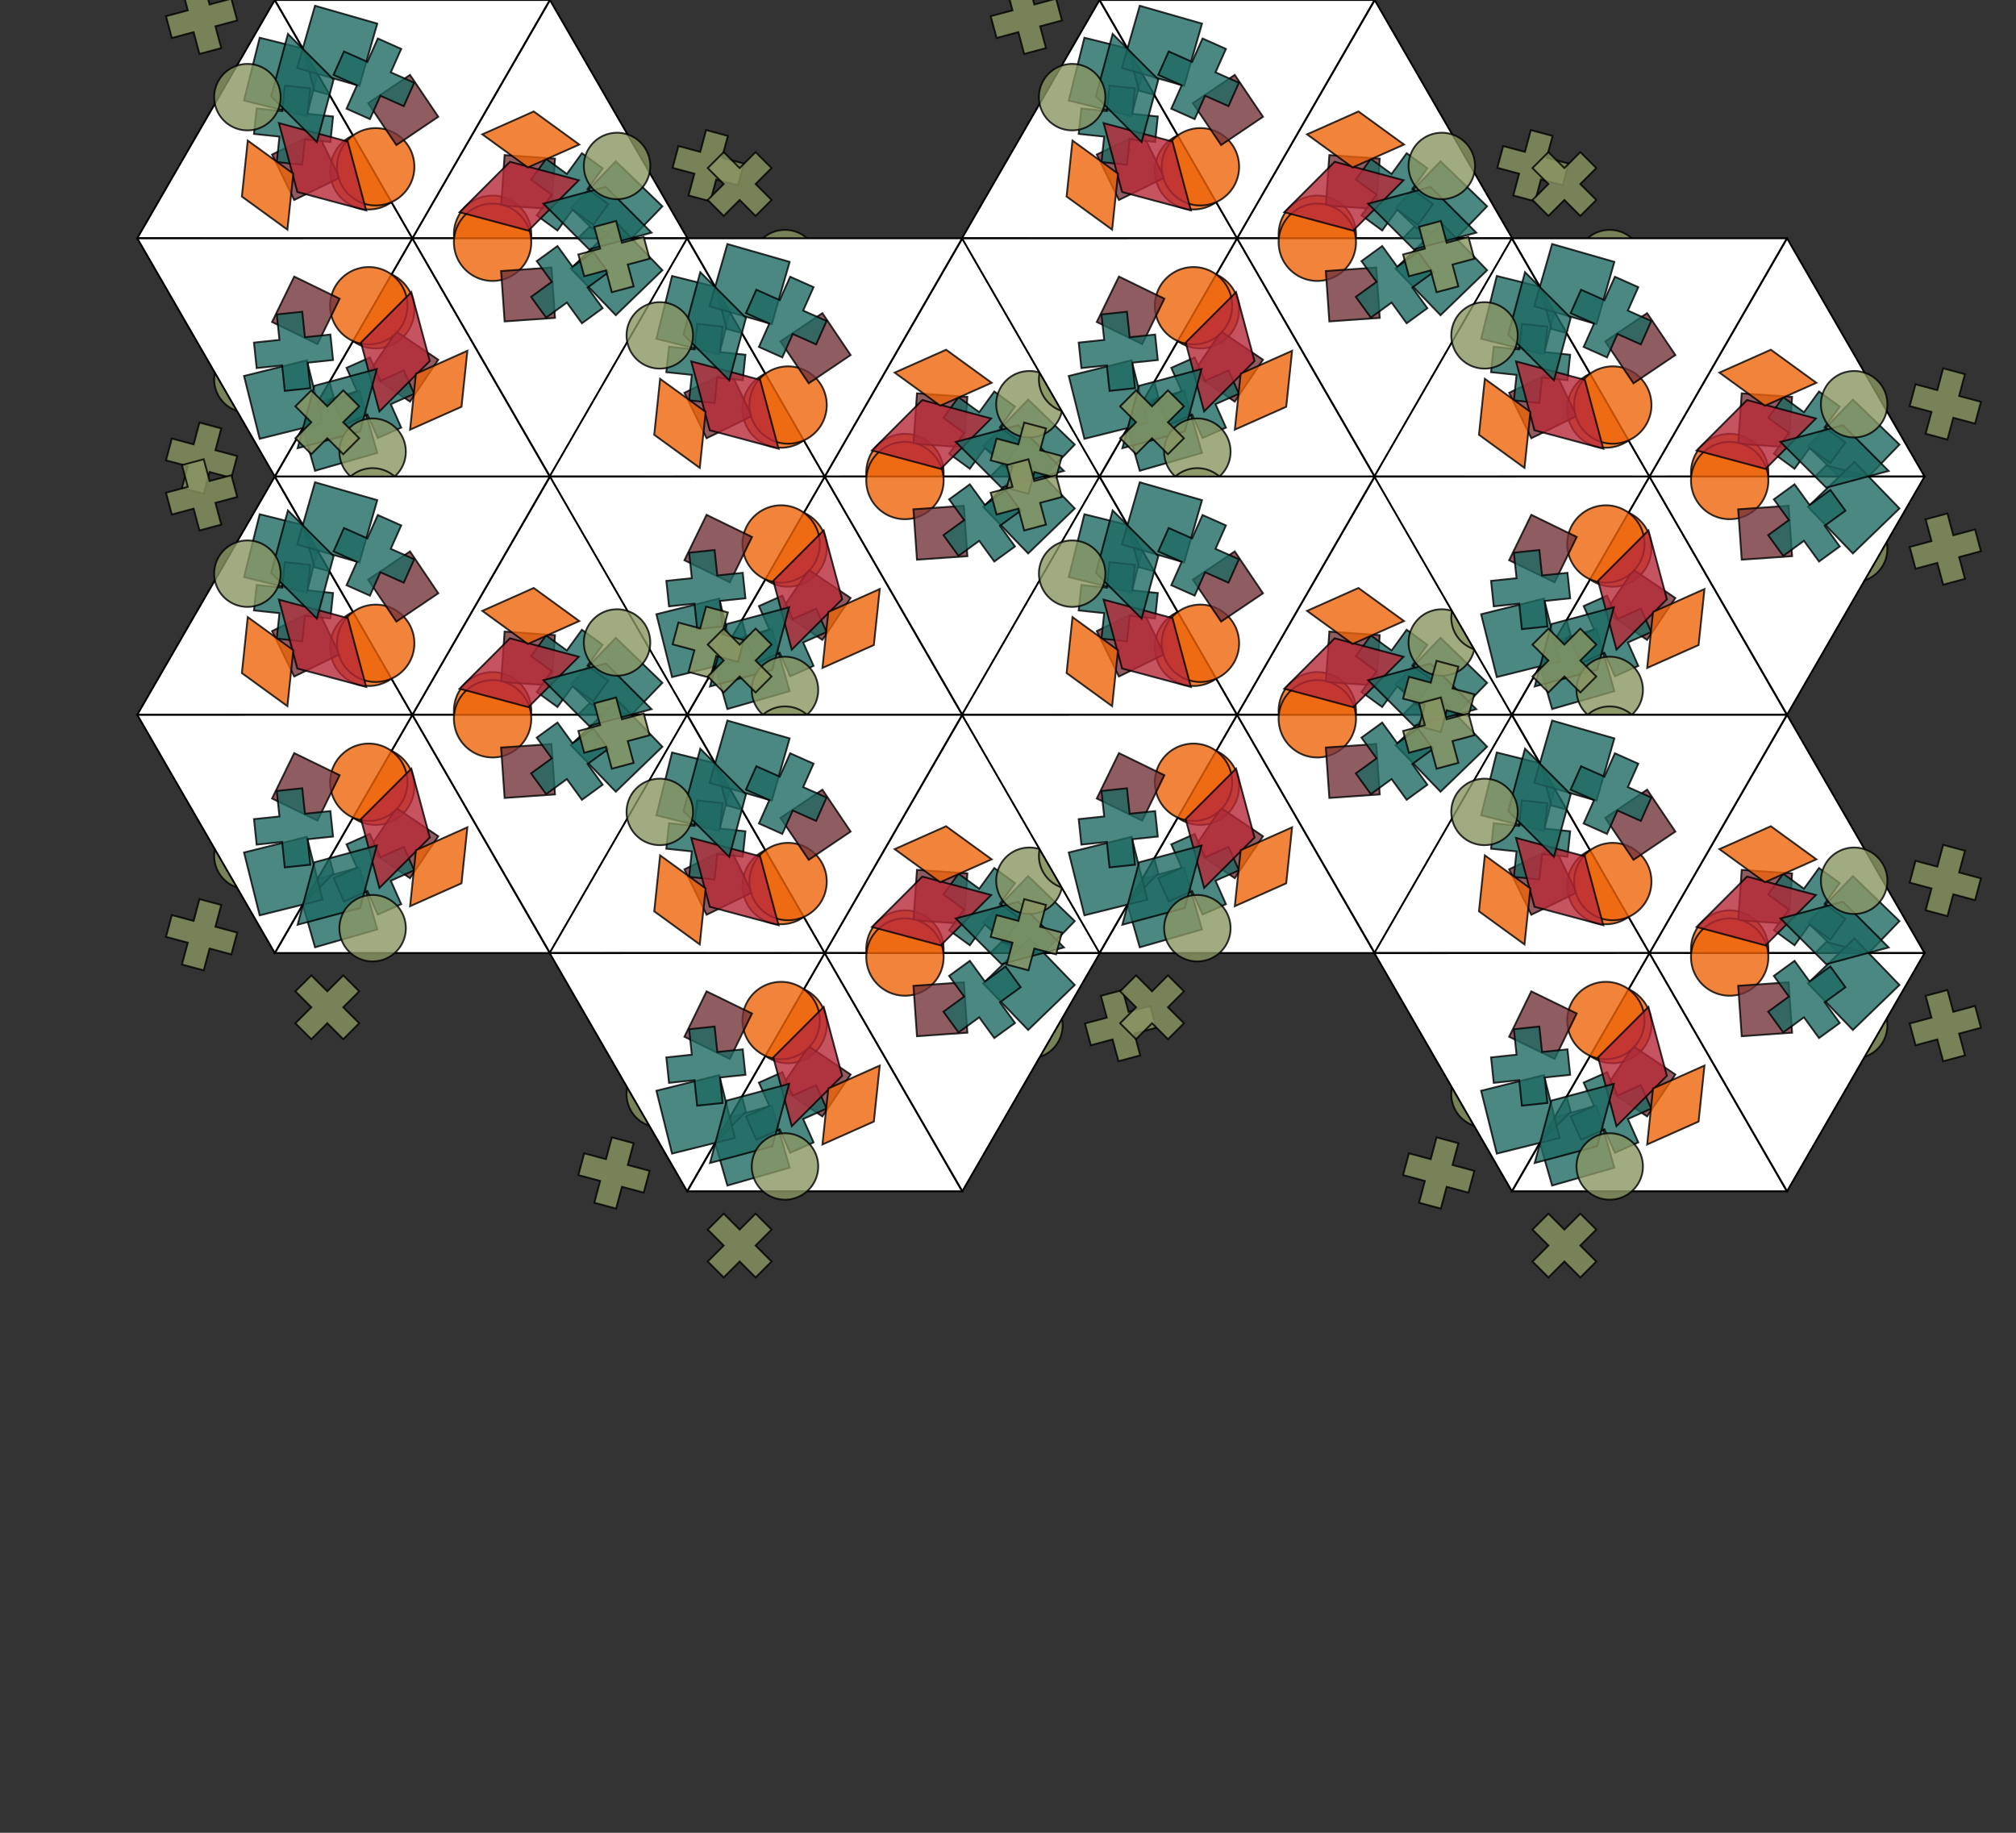 <svg width="1100" height="1000">
  <rect width="100%" height="100%" fill="#333333" stroke="none"/>
  <defs>
    <g id="grouped-triangle">
      <polygon id="background-triangle" fill="white" stroke="black" stroke-width="1" points="75,0
                     0,130
                     150,130"></polygon>
    <path d="M21.103,0A21.103,21.103,0,1,1,-21.103,0A21.103,21.103,0,1,1,21.103,0" fill="#ed6409" stroke="black" stroke-width="1" opacity="0.8" transform="translate(55,39) rotate(133)"></path><path d="M-17.671,-17.671h35.341v35.341h-35.341Z" fill="#1F6B63" stroke="black" stroke-width="1" opacity="0.8" transform="translate(34,105) rotate(164)"></path><path d="M0,-33.682L19.446,0L0,33.682L-19.446,0Z" fill="#B82A39" stroke="black" stroke-width="1" opacity="0.8" transform="translate(26,39) rotate(45)"></path><path d="M-13.784,-13.784h27.568v27.568h-27.568Z" fill="#73343A" stroke="black" stroke-width="1" opacity="0.8" transform="translate(70,70) rotate(214)"></path><path d="M-18.469,-6.156L-6.156,-6.156L-6.156,-18.469L6.156,-18.469L6.156,-6.156L18.469,-6.156L18.469,6.156L6.156,6.156L6.156,18.469L-6.156,18.469L-6.156,6.156L-18.469,6.156Z" fill="#8A9663" stroke="black" stroke-width="1" opacity="0.8" transform="translate(-40,120) rotate(105)"></path><path d="M0,-26.6L15.357,0L0,26.6L-15.357,0Z" fill="#ed6409" stroke="black" stroke-width="1" opacity="0.8" transform="translate(-4,29) rotate(24)"></path><path d="M0,-30.54L17.632,0L0,30.54L-17.632,0Z" fill="#1F6B63" stroke="black" stroke-width="1" opacity="0.8" transform="translate(15,82) rotate(15)"></path><path d="M-20.968,-6.989L-6.989,-6.989L-6.989,-20.968L6.989,-20.968L6.989,-6.989L20.968,-6.989L20.968,6.989L6.989,6.989L6.989,20.968L-6.989,20.968L-6.989,6.989L-20.968,6.989Z" fill="#1F6B63" stroke="black" stroke-width="1" opacity="0.8" transform="translate(54,87) rotate(246)"></path><path d="M18.124,0A18.124,18.124,0,1,1,-18.124,0A18.124,18.124,0,1,1,18.124,0" fill="#8A9663" stroke="black" stroke-width="1" opacity="0.8" transform="translate(-15,77) rotate(215)"></path></g>

  <g id="hexagon"> 
    <g id="half-hexagon-1">
      <use xmlns:xlink="http://www.w3.org/1999/xlink" xlink:href="#grouped-triangle" transform="translate(-75)"></use>
      <use xmlns:xlink="http://www.w3.org/1999/xlink" xlink:href="#grouped-triangle" transform="rotate(120) translate(-75)"></use> 
      <use xmlns:xlink="http://www.w3.org/1999/xlink" xlink:href="#grouped-triangle" transform="rotate(240) translate(-75)"></use> 
    </g>
    <g id="half-hexagon-2">
      <use xmlns:xlink="http://www.w3.org/1999/xlink" xlink:href="#half-hexagon-1" transform="rotate(60) scale(-1,1)"></use> 
    </g>
  </g>
  </defs>

  <g id="kaleidoscope">
    <use xmlns:xlink="http://www.w3.org/1999/xlink" xlink:href="#hexagon" transform="translate(225, 130)"></use>
    <use xmlns:xlink="http://www.w3.org/1999/xlink" xlink:href="#hexagon" transform="translate(450, 260)"></use>
    <use xmlns:xlink="http://www.w3.org/1999/xlink" xlink:href="#hexagon" transform="translate(225, 390)"></use>
    <use xmlns:xlink="http://www.w3.org/1999/xlink" xlink:href="#hexagon" transform="translate(450, 520)"></use>
    <use xmlns:xlink="http://www.w3.org/1999/xlink" xlink:href="#hexagon" transform="translate(675, 130)"></use>
    <use xmlns:xlink="http://www.w3.org/1999/xlink" xlink:href="#hexagon" transform="translate(675, 390)"></use>
    <use xmlns:xlink="http://www.w3.org/1999/xlink" xlink:href="#hexagon" transform="translate(900, 260)"></use>
    <use xmlns:xlink="http://www.w3.org/1999/xlink" xlink:href="#hexagon" transform="translate(900, 520)"></use>
  </g>

</svg>
